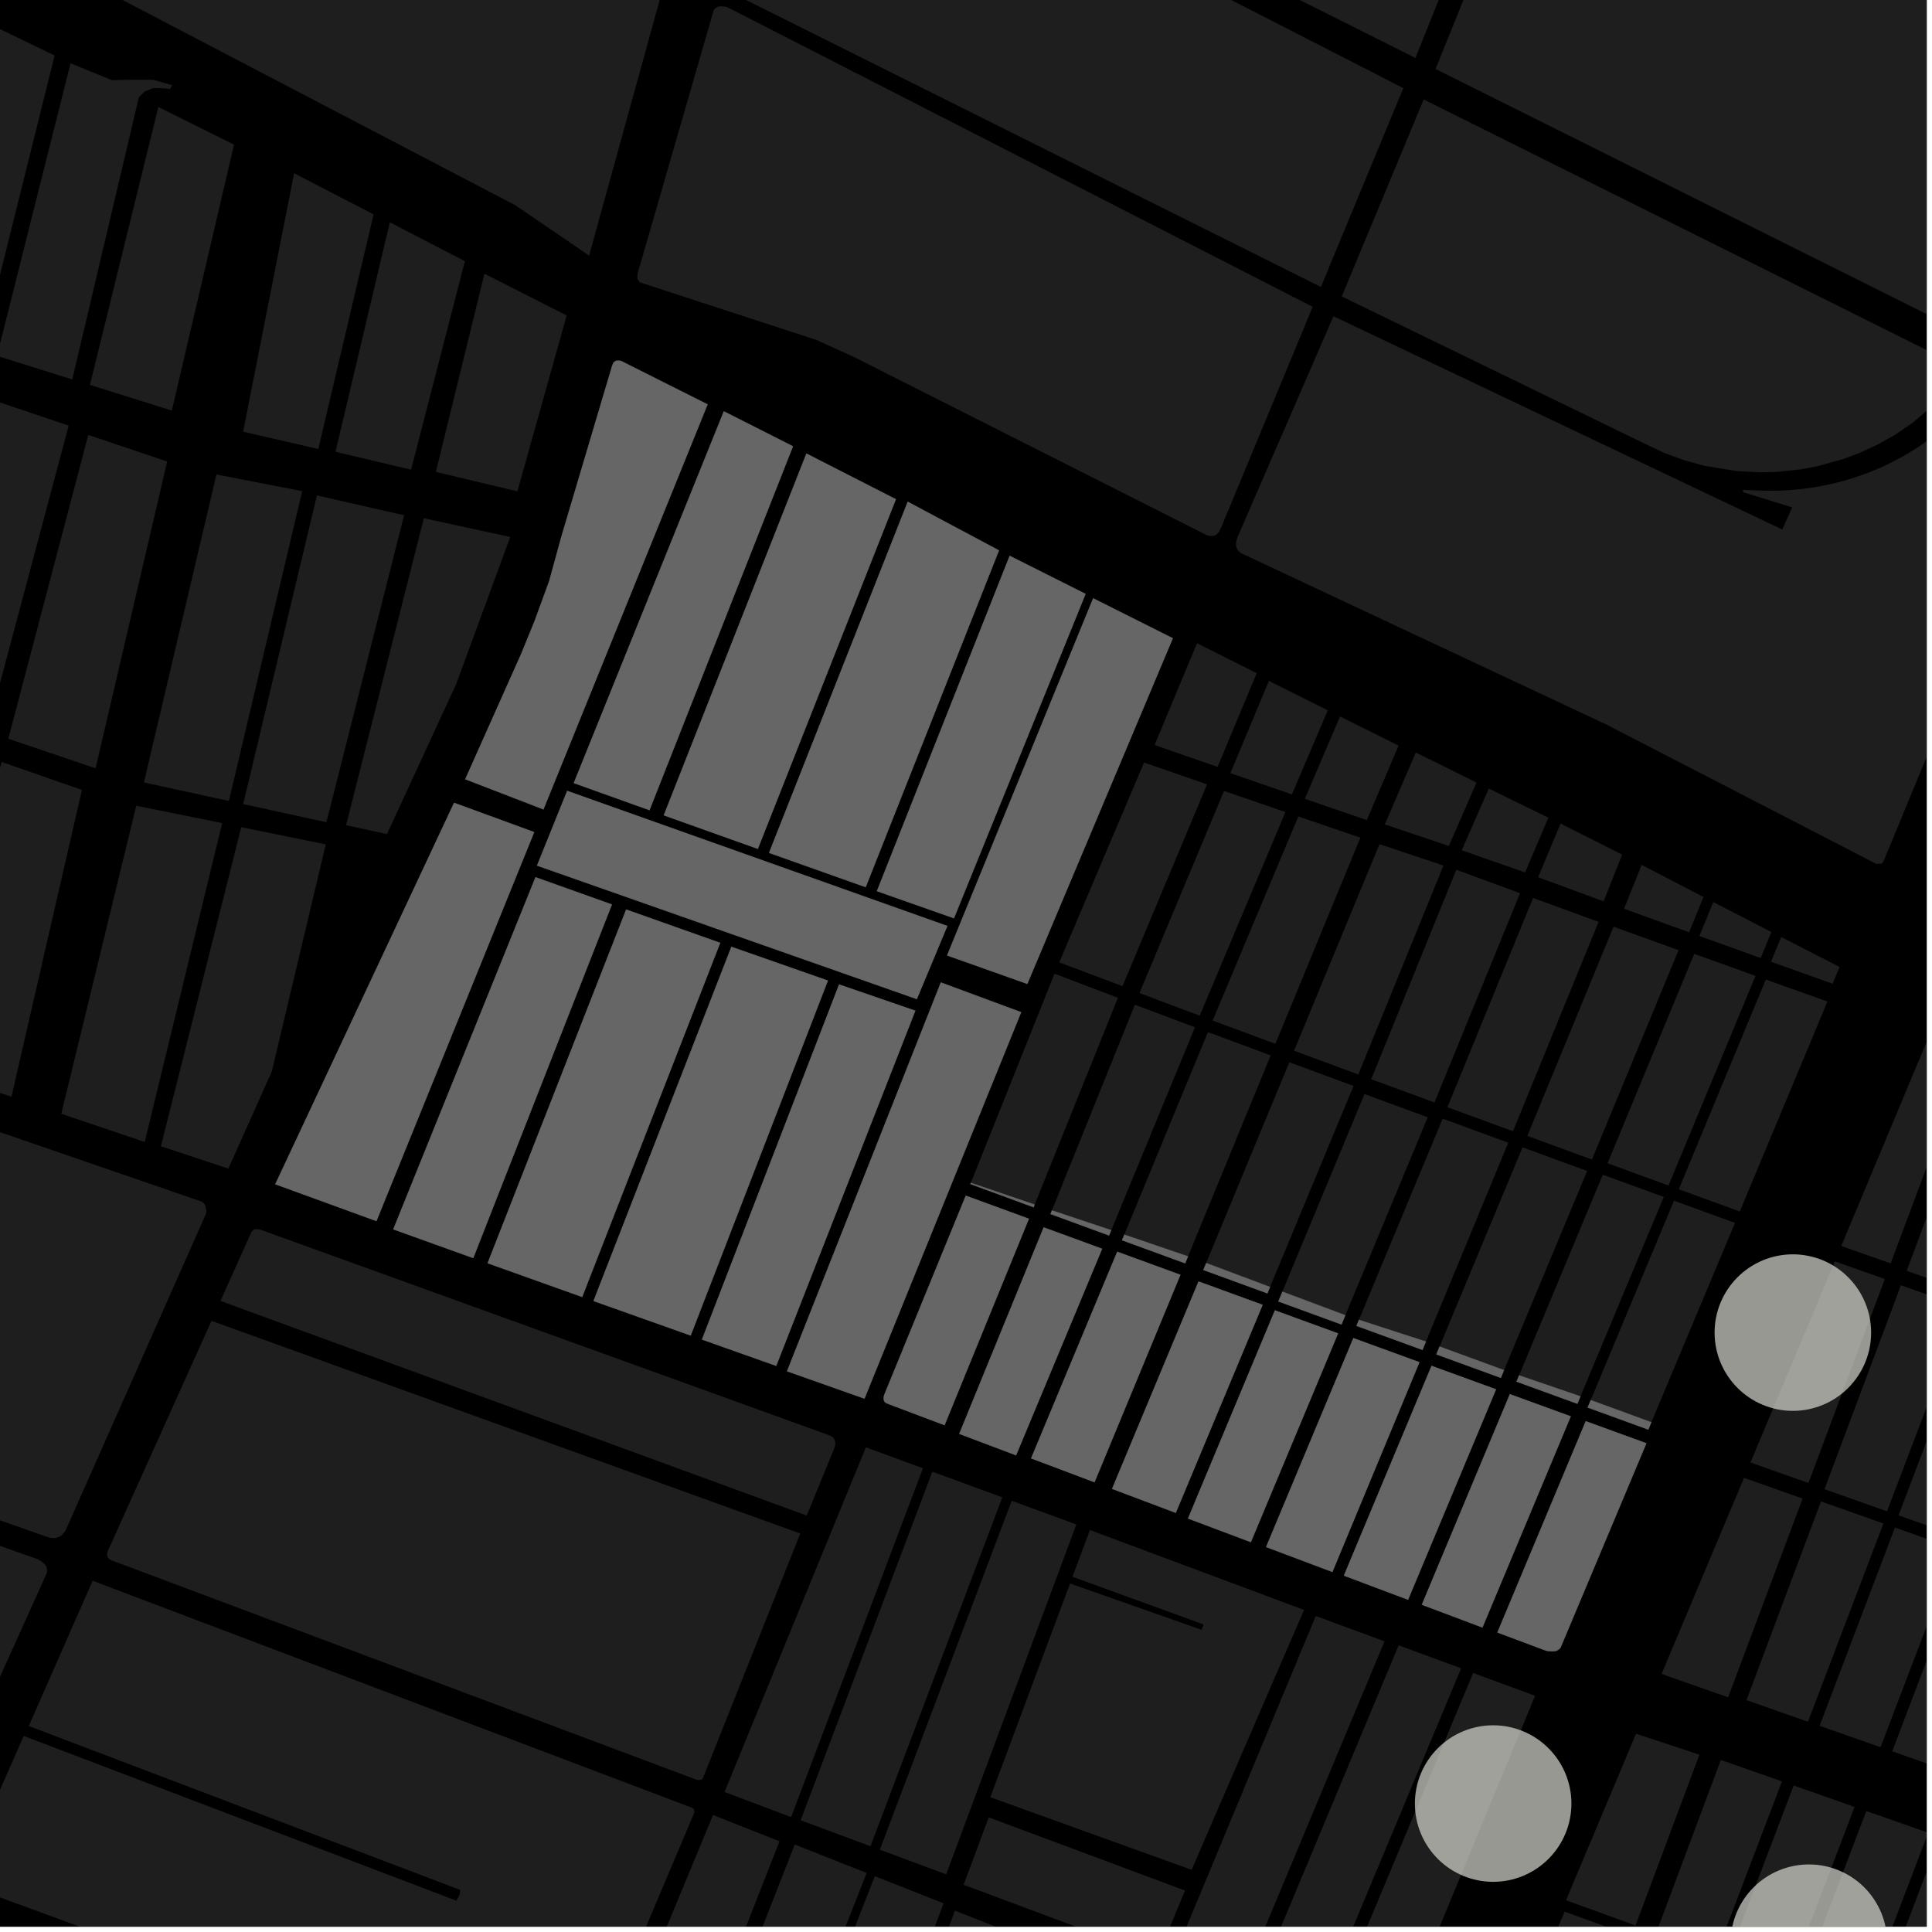 <?xml version="1.0" encoding="UTF-8"?>
<svg xmlns="http://www.w3.org/2000/svg" xmlns:xlink="http://www.w3.org/1999/xlink" width="361pt" height="361pt" viewBox="0 0 361 361" version="1.1">
<defs>
<clipPath id="clip1">
  <path d="M 0 295 L 130 295 L 130 360 L 0 360 Z M 0 295 "/>
</clipPath>
<clipPath id="clip2">
  <path d="M 0 357 L 7 357 L 7 360 L 0 360 Z M 0 357 "/>
</clipPath>
<clipPath id="clip3">
  <path d="M 127 344 L 162 344 L 162 360 L 127 360 Z M 127 344 "/>
</clipPath>
<clipPath id="clip4">
  <path d="M 110 339 L 146 339 L 146 360 L 110 360 Z M 110 339 "/>
</clipPath>
<clipPath id="clip5">
  <path d="M 295 0 L 360 0 L 360 2 L 295 2 Z M 295 0 "/>
</clipPath>
<clipPath id="clip6">
  <path d="M 250 18 L 360 18 L 360 89 L 250 89 Z M 250 18 "/>
</clipPath>
<clipPath id="clip7">
  <path d="M 230 59 L 360 59 L 360 162 L 230 162 Z M 230 59 "/>
</clipPath>
<clipPath id="clip8">
  <path d="M 268 0 L 360 0 L 360 65 L 268 65 Z M 268 0 "/>
</clipPath>
<clipPath id="clip9">
  <path d="M 142 350 L 177 350 L 177 360 L 142 360 Z M 142 350 "/>
</clipPath>
<clipPath id="clip10">
  <path d="M 140 349 L 162 349 L 162 360 L 140 360 Z M 140 349 "/>
</clipPath>
<clipPath id="clip11">
  <path d="M 159 357 L 214 357 L 214 360 L 159 360 Z M 159 357 "/>
</clipPath>
<clipPath id="clip12">
  <path d="M 248 312 L 287 312 L 287 360 L 248 360 Z M 248 312 "/>
</clipPath>
<clipPath id="clip13">
  <path d="M 234 307 L 274 307 L 274 360 L 234 360 Z M 234 307 "/>
</clipPath>
<clipPath id="clip14">
  <path d="M 218 301 L 259 301 L 259 360 L 218 360 Z M 218 301 "/>
</clipPath>
<clipPath id="clip15">
  <path d="M 180 339 L 222 339 L 222 360 L 180 360 Z M 180 339 "/>
</clipPath>
<clipPath id="clip16">
  <path d="M 357 348 L 360 348 L 360 360 L 357 360 Z M 357 348 "/>
</clipPath>
<clipPath id="clip17">
  <path d="M 353 290 L 360 290 L 360 332 L 353 332 Z M 353 290 "/>
</clipPath>
<clipPath id="clip18">
  <path d="M 322 333 L 347 333 L 347 360 L 322 360 Z M 322 333 "/>
</clipPath>
<clipPath id="clip19">
  <path d="M 336 338 L 360 338 L 360 360 L 336 360 Z M 336 338 "/>
</clipPath>
<clipPath id="clip20">
  <path d="M 350 343 L 360 343 L 360 360 L 350 360 Z M 350 343 "/>
</clipPath>
<clipPath id="clip21">
  <path d="M 309 328 L 333 328 L 333 360 L 309 360 Z M 309 328 "/>
</clipPath>
<clipPath id="clip22">
  <path d="M 279 357 L 306 357 L 306 360 L 279 360 Z M 279 357 "/>
</clipPath>
<clipPath id="clip23">
  <path d="M 356 196 L 360 196 L 360 242 L 356 242 Z M 356 196 "/>
</clipPath>
<clipPath id="clip24">
  <path d="M 344 191 L 360 191 L 360 237 L 344 237 Z M 344 191 "/>
</clipPath>
<clipPath id="clip25">
  <path d="M 354 245 L 360 245 L 360 288 L 354 288 Z M 354 245 "/>
</clipPath>
<clipPath id="clip26">
  <path d="M 340 240 L 360 240 L 360 283 L 340 283 Z M 340 240 "/>
</clipPath>
<clipPath id="clip27">
  <path d="M 340 285 L 360 285 L 360 327 L 340 327 Z M 340 285 "/>
</clipPath>
<clipPath id="clip28">
  <path d="M 323 348 L 353 348 L 353 360 L 323 360 Z M 323 348 "/>
</clipPath>
</defs>
<g id="surface4438">
<path style="fill-rule:nonzero;fill:rgb(0%,0%,0%);fill-opacity:1;stroke-width:0.03;stroke-linecap:square;stroke-linejoin:miter;stroke:rgb(0%,0%,0%);stroke-opacity:1;stroke-miterlimit:10;" d="M 0 178 L 360 178 L 360 -182 L 0 -182 Z M 0 178 " transform="matrix(1,0,0,1,0,182)"/>
<g clip-path="url(#clip1)" clip-rule="nonzero">
<path style=" stroke:none;fill-rule:nonzero;fill:rgb(39.999%,39.999%,39.999%);fill-opacity:0.3;" d="M 3.344 326.836 L 4.43 324.367 L 85.305 355.16 L 85.891 353.996 L 86.012 353.145 L 5.371 322.512 L 17.312 295.371 L 129.312 337.785 L 129.465 337.898 L 129.605 338.051 L 129.703 338.254 L 129.738 338.453 L 129.734 338.691 L 106.805 392.938 L 106.641 393.129 L 106.418 393.207 L 106.199 393.242 L 105.922 393.246 L 105.625 393.227 L 105.184 393.117 L 3.344 355.766 L -7.609 351.75 Z M 3.344 326.836 "/>
</g>
<g clip-path="url(#clip2)" clip-rule="nonzero">
<path style=" stroke:none;fill-rule:nonzero;fill:rgb(39.999%,39.999%,39.999%);fill-opacity:0.3;" d="M 3.344 362.273 L 6.355 363.344 L 3.344 371.211 L -4.844 392.613 L -20.438 387.082 L -9.449 357.734 Z M 3.344 362.273 "/>
</g>
<path style=" stroke:none;fill-rule:nonzero;fill:rgb(39.999%,39.999%,39.999%);fill-opacity:0.3;" d="M 3.344 305.906 L -14.668 345.852 L -15.16 346.598 L -15.684 346.879 L -16.242 347.004 L -16.898 347.066 L -17.816 346.91 L -134.594 306.586 L -123.559 278.836 L -10.484 318.941 L -10.082 317.953 L -9.68 316.961 L -123 276.969 L -111.992 249.105 L 3.344 290.035 L 7.109 291.371 L 7.684 291.723 L 8.172 292.109 L 8.629 292.625 L 8.816 293.34 L 8.734 293.934 L 8.484 294.508 Z M 3.344 305.906 "/>
<path style=" stroke:none;fill-rule:nonzero;fill:rgb(39.999%,39.999%,39.999%);fill-opacity:0.3;" d="M 155.012 268.207 L 155.738 268.641 L 156.012 269.16 L 156.102 269.855 L 155.922 270.547 L 150.734 283.184 L 41.195 243.078 L 46.973 230.219 L 47.281 229.855 L 47.531 229.676 L 48.031 229.68 L 48.594 229.742 Z M 155.012 268.207 "/>
<path style=" stroke:none;fill-rule:nonzero;fill:rgb(39.999%,39.999%,39.999%);fill-opacity:0.3;" d="M 149.531 286.547 L 131.34 332.266 L 131.184 332.473 L 130.965 332.566 L 130.691 332.605 L 130.395 332.586 L 129.961 332.492 L 129.645 332.359 L 20.895 291.574 L 20.434 291.371 L 20.117 290.965 L 20.012 290.562 L 20.047 290.125 L 20.223 289.652 L 39.516 246.801 Z M 149.531 286.547 "/>
<g clip-path="url(#clip3)" clip-rule="nonzero">
<path style=" stroke:none;fill-rule:nonzero;fill:rgb(39.999%,39.999%,39.999%);fill-opacity:0.3;" d="M 140.535 402.312 L 127.219 398.973 L 148.5 344.656 L 161.18 349.668 Z M 140.535 402.312 "/>
</g>
<g clip-path="url(#clip4)" clip-rule="nonzero">
<path style=" stroke:none;fill-rule:nonzero;fill:rgb(39.999%,39.999%,39.999%);fill-opacity:0.3;" d="M 145.648 344.051 L 124.289 398.57 L 110.078 395.008 L 133.23 339.141 Z M 145.648 344.051 "/>
</g>
<path style=" stroke:none;fill-rule:nonzero;fill:rgb(39.999%,39.999%,39.999%);fill-opacity:0.3;" d="M 187.285 279.781 L 162.652 344.973 L 149.602 340.125 L 174.211 274.988 Z M 187.285 279.781 "/>
<path style=" stroke:none;fill-rule:nonzero;fill:rgb(39.999%,39.999%,39.999%);fill-opacity:0.3;" d="M 172.457 274.344 L 147.832 339.523 L 135.379 334.844 L 161.793 270.438 Z M 172.457 274.344 "/>
<path style=" stroke:none;fill-rule:nonzero;fill:rgb(39.999%,39.999%,39.999%);fill-opacity:0.3;" d="M 235.93 243.809 L 219.699 282.688 L 207.785 278.199 L 223.949 239.438 Z M 235.93 243.809 "/>
<path style=" stroke:none;fill-rule:nonzero;fill:rgb(39.999%,39.999%,39.999%);fill-opacity:0.3;" d="M 250.027 249.145 L 233.727 288.164 L 221.977 283.742 L 238.219 244.84 Z M 250.027 249.145 "/>
<path style=" stroke:none;fill-rule:nonzero;fill:rgb(39.999%,39.999%,39.999%);fill-opacity:0.3;" d="M 221.992 234.754 L 221.453 236.062 L 209.645 231.746 L 210.082 230.684 Z M 221.992 234.754 "/>
<path style=" stroke:none;fill-rule:nonzero;fill:rgb(39.999%,39.999%,39.999%);fill-opacity:0.3;" d="M 148.176 83.391 L 121.363 151.391 L 107.203 146.32 L 135.25 76.848 Z M 148.176 83.391 "/>
<path style=" stroke:none;fill-rule:nonzero;fill:rgb(39.999%,39.999%,39.999%);fill-opacity:0.3;" d="M 132.223 75.559 L 101.547 151.25 L 86.926 145.602 L 97.391 122.148 L 99.883 116.047 L 102.625 108.539 L 104.875 100.32 L 114.367 68.383 L 114.609 67.789 L 114.879 67.531 L 115.148 67.383 L 115.602 67.383 L 116.027 67.426 Z M 132.223 75.559 "/>
<path style=" stroke:none;fill-rule:nonzero;fill:rgb(39.999%,39.999%,39.999%);fill-opacity:0.3;" d="M 295.324 260.906 L 294.742 262.309 L 283.355 258.164 L 283.848 256.98 Z M 295.324 260.906 "/>
<path style=" stroke:none;fill-rule:nonzero;fill:rgb(39.999%,39.999%,39.999%);fill-opacity:0.3;" d="M 281.043 256.008 L 280.438 257.465 L 268.379 253.074 L 268.992 251.598 Z M 281.043 256.008 "/>
<path style=" stroke:none;fill-rule:nonzero;fill:rgb(39.999%,39.999%,39.999%);fill-opacity:0.3;" d="M 266.449 250.676 L 265.801 252.246 L 253.453 247.746 L 253.926 246.605 Z M 266.449 250.676 "/>
<path style=" stroke:none;fill-rule:nonzero;fill:rgb(39.999%,39.999%,39.999%);fill-opacity:0.3;" d="M 251.387 245.75 L 250.664 247.492 L 238.855 243.184 L 239.621 241.34 Z M 251.387 245.75 "/>
<path style=" stroke:none;fill-rule:nonzero;fill:rgb(39.999%,39.999%,39.999%);fill-opacity:0.3;" d="M 265.234 254.527 L 248.965 293.734 L 236.566 289.07 L 252.879 250.027 Z M 265.234 254.527 "/>
<path style=" stroke:none;fill-rule:nonzero;fill:rgb(39.999%,39.999%,39.999%);fill-opacity:0.3;" d="M 279.547 259.598 L 263.102 298.926 L 251.105 294.414 L 267.488 255.207 Z M 279.547 259.598 "/>
<path style=" stroke:none;fill-rule:nonzero;fill:rgb(39.999%,39.999%,39.999%);fill-opacity:0.3;" d="M 293.508 264.645 L 277 304.113 L 265.668 299.852 L 282.121 260.5 Z M 293.508 264.645 "/>
<path style=" stroke:none;fill-rule:nonzero;fill:rgb(39.999%,39.999%,39.999%);fill-opacity:0.3;" d="M 307.637 269.676 L 291.598 307.867 L 291.25 308.238 L 290.77 308.488 L 290.242 308.57 L 289.656 308.543 L 289.371 308.531 L 288.852 308.426 L 279.785 305.039 L 296.301 265.551 Z M 307.637 269.676 "/>
<path style=" stroke:none;fill-rule:nonzero;fill:rgb(39.999%,39.999%,39.999%);fill-opacity:0.3;" d="M 237.316 240.473 L 236.82 241.676 L 224.84 237.301 L 225.379 235.996 Z M 237.316 240.473 "/>
<path style=" stroke:none;fill-rule:nonzero;fill:rgb(39.999%,39.999%,39.999%);fill-opacity:0.3;" d="M 193.336 225.074 L 193.133 225.586 L 181.312 221.242 L 181.406 221.008 Z M 193.336 225.074 "/>
<path style=" stroke:none;fill-rule:nonzero;fill:rgb(39.999%,39.999%,39.999%);fill-opacity:0.3;" d="M 220.57 238.199 L 204.516 276.969 L 192.66 272.5 L 208.758 233.883 Z M 220.57 238.199 "/>
<path style=" stroke:none;fill-rule:nonzero;fill:rgb(39.999%,39.999%,39.999%);fill-opacity:0.3;" d="M 205.945 233.336 L 189.859 271.934 L 179.23 267.926 L 195.012 229.332 Z M 205.945 233.336 "/>
<path style=" stroke:none;fill-rule:nonzero;fill:rgb(39.999%,39.999%,39.999%);fill-opacity:0.3;" d="M 308.57 265.75 L 307.992 267.129 L 296.652 263.004 L 297.238 261.602 Z M 308.57 265.75 "/>
<path style=" stroke:none;fill-rule:nonzero;fill:rgb(39.999%,39.999%,39.999%);fill-opacity:0.3;" d="M 190.816 189.129 L 161.531 261.348 L 147.051 256.227 L 175.797 183.566 Z M 190.816 189.129 "/>
<path style=" stroke:none;fill-rule:nonzero;fill:rgb(39.999%,39.999%,39.999%);fill-opacity:0.3;" d="M 171.039 188.852 L 145.039 255.223 L 131.16 250.301 L 156.785 183.945 Z M 171.039 188.852 "/>
<path style=" stroke:none;fill-rule:nonzero;fill:rgb(39.999%,39.999%,39.999%);fill-opacity:0.3;" d="M 154.699 183.223 L 129.059 249.555 L 110.891 243.098 L 136.66 176.906 Z M 154.699 183.223 "/>
<path style=" stroke:none;fill-rule:nonzero;fill:rgb(39.999%,39.999%,39.999%);fill-opacity:0.3;" d="M 134.574 176.172 L 108.785 242.352 L 91.102 236.039 L 117 169.941 Z M 134.574 176.172 "/>
<path style=" stroke:none;fill-rule:nonzero;fill:rgb(39.999%,39.999%,39.999%);fill-opacity:0.3;" d="M 114.344 169 L 88.43 235.082 L 73.477 229.707 L 100.059 163.906 Z M 114.344 169 "/>
<path style=" stroke:none;fill-rule:nonzero;fill:rgb(39.999%,39.999%,39.999%);fill-opacity:0.3;" d="M 99.824 155.48 L 70.34 228.172 L 51.43 221.281 L 84.844 150 Z M 99.824 155.48 "/>
<path style=" stroke:none;fill-rule:nonzero;fill:rgb(39.999%,39.999%,39.999%);fill-opacity:0.3;" d="M 219.152 119.258 L 191.957 183.855 L 176.961 178.531 L 204.258 111.789 Z M 219.152 119.258 "/>
<path style=" stroke:none;fill-rule:nonzero;fill:rgb(39.999%,39.999%,39.999%);fill-opacity:0.3;" d="M 202.848 110.973 L 178.25 171.586 L 163.844 166.516 L 188.66 103.848 Z M 202.848 110.973 "/>
<path style=" stroke:none;fill-rule:nonzero;fill:rgb(39.999%,39.999%,39.999%);fill-opacity:0.3;" d="M 186.668 102.844 L 161.758 165.777 L 143.695 159.363 L 169.613 93.742 Z M 186.668 102.844 "/>
<path style=" stroke:none;fill-rule:nonzero;fill:rgb(39.999%,39.999%,39.999%);fill-opacity:0.3;" d="M 167.406 93.281 L 141.605 158.621 L 124.023 152.344 L 150.68 84.742 Z M 167.406 93.281 "/>
<path style=" stroke:none;fill-rule:nonzero;fill:rgb(39.999%,39.999%,39.999%);fill-opacity:0.3;" d="M 192.258 227.73 L 176.496 266.309 L 166.113 262.391 L 165.625 262.203 L 165.301 261.953 L 165.137 261.645 L 165.105 261.301 L 165.137 260.93 L 165.234 260.59 L 180.457 223.406 Z M 192.258 227.73 "/>
<path style=" stroke:none;fill-rule:nonzero;fill:rgb(39.999%,39.999%,39.999%);fill-opacity:0.3;" d="M 207.648 229.855 L 207.23 230.863 L 196.281 226.848 L 196.559 226.16 Z M 207.648 229.855 "/>
<path style=" stroke:none;fill-rule:nonzero;fill:rgb(39.999%,39.999%,39.999%);fill-opacity:0.3;" d="M 177.02 173.016 L 171.316 186.691 L 100.336 161.742 L 105.977 147.77 Z M 177.02 173.016 "/>
<path style=" stroke:none;fill-rule:nonzero;fill:rgb(39.999%,39.999%,39.999%);fill-opacity:0.3;" d="M 237.434 197.199 L 221.992 234.754 L 210.082 230.684 L 225.707 192.848 Z M 237.434 197.199 "/>
<path style=" stroke:none;fill-rule:nonzero;fill:rgb(39.999%,39.999%,39.999%);fill-opacity:0.3;" d="M 318.297 167.609 L 315.613 174.203 L 303.457 169.805 L 306.75 161.605 Z M 318.297 167.609 "/>
<path style=" stroke:none;fill-rule:nonzero;fill:rgb(39.999%,39.999%,39.999%);fill-opacity:0.3;" d="M 328.027 182.34 L 311.766 221.52 L 300.375 217.359 L 316.574 178.234 Z M 328.027 182.34 "/>
<path style=" stroke:none;fill-rule:nonzero;fill:rgb(39.999%,39.999%,39.999%);fill-opacity:0.3;" d="M 234.824 125.781 L 227.512 143.297 L 215.738 139.211 L 223.668 120.191 Z M 234.824 125.781 "/>
<path style=" stroke:none;fill-rule:nonzero;fill:rgb(39.999%,39.999%,39.999%);fill-opacity:0.3;" d="M 248.102 132.727 L 241.395 148.434 L 229.898 144.465 L 237.098 127.227 Z M 248.102 132.727 "/>
<path style=" stroke:none;fill-rule:nonzero;fill:rgb(39.999%,39.999%,39.999%);fill-opacity:0.3;" d="M 261.336 139.324 L 255.395 153.238 L 243.809 149.266 L 250.387 133.871 Z M 261.336 139.324 "/>
<path style=" stroke:none;fill-rule:nonzero;fill:rgb(39.999%,39.999%,39.999%);fill-opacity:0.3;" d="M 303.102 159.691 L 299.641 168.418 L 287.402 163.922 L 291.594 153.887 Z M 303.102 159.691 "/>
<path style=" stroke:none;fill-rule:nonzero;fill:rgb(39.999%,39.999%,39.999%);fill-opacity:0.3;" d="M 289.32 152.789 L 284.965 163.016 L 273.129 158.879 L 278.176 147.344 Z M 289.32 152.789 "/>
<path style=" stroke:none;fill-rule:nonzero;fill:rgb(39.999%,39.999%,39.999%);fill-opacity:0.3;" d="M 275.895 146.223 L 270.723 158.078 L 258.758 154.043 L 264.547 140.609 Z M 275.895 146.223 "/>
<path style=" stroke:none;fill-rule:nonzero;fill:rgb(39.999%,39.999%,39.999%);fill-opacity:0.3;" d="M 298.699 172.258 L 282.707 211.375 L 270.453 206.887 L 286.461 167.789 Z M 298.699 172.258 "/>
<path style=" stroke:none;fill-rule:nonzero;fill:rgb(39.999%,39.999%,39.999%);fill-opacity:0.3;" d="M 313.645 177.543 L 297.457 216.66 L 285.387 212.25 L 301.496 173.16 Z M 313.645 177.543 "/>
<path style=" stroke:none;fill-rule:nonzero;fill:rgb(39.999%,39.999%,39.999%);fill-opacity:0.3;" d="M 310.879 223.652 L 295.324 260.906 L 283.848 256.98 L 299.488 219.496 Z M 310.879 223.652 "/>
<path style=" stroke:none;fill-rule:nonzero;fill:rgb(39.999%,39.999%,39.999%);fill-opacity:0.3;" d="M 296.566 218.797 L 281.043 256.008 L 268.992 251.598 L 284.496 214.387 Z M 296.566 218.797 "/>
<path style=" stroke:none;fill-rule:nonzero;fill:rgb(39.999%,39.999%,39.999%);fill-opacity:0.3;" d="M 281.824 213.516 L 266.449 250.676 L 253.926 246.605 L 269.566 209.023 Z M 281.824 213.516 "/>
<path style=" stroke:none;fill-rule:nonzero;fill:rgb(39.999%,39.999%,39.999%);fill-opacity:0.3;" d="M 266.777 208.766 L 251.387 245.75 L 239.621 241.34 L 254.957 204.426 Z M 266.777 208.766 "/>
<path style=" stroke:none;fill-rule:nonzero;fill:rgb(39.999%,39.999%,39.999%);fill-opacity:0.3;" d="M 269.715 161.73 L 253.805 200.766 L 241.801 196.336 L 257.762 157.73 Z M 269.715 161.73 "/>
<path style=" stroke:none;fill-rule:nonzero;fill:rgb(39.999%,39.999%,39.999%);fill-opacity:0.3;" d="M 284.023 166.895 L 268.039 206 L 256.219 201.656 L 272.113 162.52 Z M 284.023 166.895 "/>
<path style=" stroke:none;fill-rule:nonzero;fill:rgb(39.999%,39.999%,39.999%);fill-opacity:0.3;" d="M 240.184 151.734 L 224.168 189.781 L 212.914 185.555 L 228.711 147.785 Z M 240.184 151.734 "/>
<path style=" stroke:none;fill-rule:nonzero;fill:rgb(39.999%,39.999%,39.999%);fill-opacity:0.3;" d="M 254.188 156.52 L 238.312 195.047 L 226.586 190.688 L 242.594 152.562 Z M 254.188 156.52 "/>
<path style=" stroke:none;fill-rule:nonzero;fill:rgb(39.999%,39.999%,39.999%);fill-opacity:0.3;" d="M 252.918 202.91 L 237.316 240.473 L 225.379 235.996 L 240.918 198.488 Z M 252.918 202.91 "/>
<path style=" stroke:none;fill-rule:nonzero;fill:rgb(39.999%,39.999%,39.999%);fill-opacity:0.3;" d="M 208.887 186.445 L 193.336 225.074 L 181.406 221.008 L 197.039 181.934 Z M 208.887 186.445 "/>
<path style=" stroke:none;fill-rule:nonzero;fill:rgb(39.999%,39.999%,39.999%);fill-opacity:0.3;" d="M 341.461 187.137 L 325.082 226.375 L 313.684 222.219 L 329.953 183.027 Z M 341.461 187.137 "/>
<path style=" stroke:none;fill-rule:nonzero;fill:rgb(39.999%,39.999%,39.999%);fill-opacity:0.3;" d="M 324.188 228.504 L 308.57 265.75 L 297.238 261.602 L 312.793 224.352 Z M 324.188 228.504 "/>
<path style=" stroke:none;fill-rule:nonzero;fill:rgb(39.999%,39.999%,39.999%);fill-opacity:0.3;" d="M 343.738 180.68 L 342.434 183.82 L 330.918 179.703 L 332.816 175.086 Z M 343.738 180.68 "/>
<path style=" stroke:none;fill-rule:nonzero;fill:rgb(39.999%,39.999%,39.999%);fill-opacity:0.3;" d="M 330.988 174.148 L 328.992 179.012 L 317.539 174.898 L 320.125 168.555 Z M 330.988 174.148 "/>
<path style=" stroke:none;fill-rule:nonzero;fill:rgb(39.999%,39.999%,39.999%);fill-opacity:0.3;" d="M 225.543 146.562 L 209.746 184.262 L 197.922 179.824 L 213.77 142.48 Z M 225.543 146.562 "/>
<path style=" stroke:none;fill-rule:nonzero;fill:rgb(39.999%,39.999%,39.999%);fill-opacity:0.3;" d="M 223.285 191.945 L 207.648 229.855 L 196.559 226.16 L 212.055 187.738 Z M 223.285 191.945 "/>
<g clip-path="url(#clip5)" clip-rule="nonzero">
<path style=" stroke:none;fill-rule:nonzero;fill:rgb(39.999%,39.999%,39.999%);fill-opacity:0.3;" d="M 473.926 -129.801 L 474.465 -129.422 L 474.801 -128.98 L 474.902 -128.746 L 474.941 -128.43 L 474.895 -128.109 L 474.727 -127.691 L 417.785 1.238 L 417.461 1.695 L 417.141 1.848 L 416.707 1.852 L 416.223 1.75 L 295.859 -50.938 L 295.477 -51.164 L 295.191 -51.48 L 295.094 -51.891 L 295.191 -52.301 L 295.34 -52.711 L 348.395 -178.812 L 348.539 -179.078 L 348.707 -179.227 L 348.945 -179.293 L 349.152 -179.293 L 349.348 -179.242 Z M 473.926 -129.801 "/>
</g>
<g clip-path="url(#clip6)" clip-rule="nonzero">
<path style=" stroke:none;fill-rule:nonzero;fill:rgb(39.999%,39.999%,39.999%);fill-opacity:0.3;" d="M 367.148 68.965 L 365 71.777 L 361.707 75.32 L 357.387 78.992 L 354.082 81.238 L 351.031 82.965 L 347.57 84.582 L 344.355 85.789 L 339.781 87.07 L 336.445 87.703 L 332.207 88.16 L 328.879 88.254 L 324.438 88.016 L 318.516 87.047 L 314.691 85.996 L 310.945 84.617 L 306.91 82.699 L 250.715 55.391 L 266.023 18.586 Z M 367.148 68.965 "/>
</g>
<path style=" stroke:none;fill-rule:nonzero;fill:rgb(39.999%,39.999%,39.999%);fill-opacity:0.3;" d="M 262.219 16.465 L 246.816 53.617 L 138.418 -0.492 L 136.852 -1.727 L 135.551 -3.461 L 135.293 -4.449 L 135.297 -6.184 L 140.566 -26.758 L 141.062 -28.25 L 146.621 -41.117 L 147.312 -41.488 L 148.297 -41.582 L 149.574 -41.211 Z M 262.219 16.465 "/>
<path style=" stroke:none;fill-rule:nonzero;fill:rgb(39.999%,39.999%,39.999%);fill-opacity:0.3;" d="M 133.371 1.867 L 133.781 1.426 L 134.25 1.23 L 134.688 1.176 L 135.125 1.203 L 135.785 1.281 L 245.281 57.328 L 228.18 98.562 L 227.789 99.359 L 227.414 99.777 L 227.078 100.031 L 226.637 100.129 L 226.164 100.129 L 225.691 100.098 L 159.453 66.652 L 152.523 63.512 L 119.566 52.762 L 119.109 52.105 L 119.117 51.18 Z M 133.371 1.867 "/>
<path style=" stroke:none;fill-rule:nonzero;fill:rgb(39.999%,39.999%,39.999%);fill-opacity:0.3;" d="M 110.078 47.758 L 96.273 38.34 L 42.062 10.016 L 39.945 8.707 L 15.449 -4.09 L 11.062 -6.648 L 7.168 -8.902 L 7.277 -9.898 L 18.043 -23.617 L 21.195 -26.312 L 24.211 -28.664 L 25.855 -29.922 L 28.355 -31.582 L 30.383 -32.73 L 32.875 -33.941 L 35.121 -34.852 L 37.449 -35.629 L 40.035 -36.316 L 42.051 -36.723 L 44.984 -37.129 L 47.508 -37.301 L 50.238 -37.309 L 53.07 -37.125 L 55.98 -36.785 L 58.207 -36.414 L 60.559 -35.914 L 63.379 -35.16 L 65.832 -34.367 L 67.891 -33.594 L 69.773 -32.793 L 72.371 -31.543 L 124.723 -5.301 Z M 110.078 47.758 "/>
<g clip-path="url(#clip7)" clip-rule="nonzero">
<path style=" stroke:none;fill-rule:nonzero;fill:rgb(39.999%,39.999%,39.999%);fill-opacity:0.3;" d="M 333.914 96.953 L 334.879 94.809 L 326.344 92.168 L 325.855 92.012 L 325.637 91.777 L 325.734 91.539 L 329.52 91.684 L 332.027 91.691 L 334.535 91.574 L 337.031 91.332 L 339.512 90.969 L 341.969 90.484 L 344.395 89.879 L 346.785 89.152 L 349.137 88.312 L 351.434 87.355 L 353.68 86.285 L 355.859 85.109 L 357.977 83.824 L 360.016 82.438 L 361.98 80.953 L 363.855 79.371 L 365.645 77.703 L 367.336 75.945 L 368.93 74.109 L 370.422 72.195 L 371.148 71.07 L 386.359 77.617 L 352.082 160.605 L 351.848 161.059 L 351.617 161.348 L 351.246 161.414 L 350.977 161.41 L 350.574 161.41 L 300.09 135.348 L 232.016 103.414 L 231.574 103.105 L 231.289 102.785 L 231.105 102.414 L 230.977 102.043 L 230.949 101.574 L 231.031 101.031 L 231.215 100.414 L 249.164 59.09 L 325.066 95.16 L 333.023 98.941 Z M 333.914 96.953 "/>
</g>
<g clip-path="url(#clip8)" clip-rule="nonzero">
<path style=" stroke:none;fill-rule:nonzero;fill:rgb(39.999%,39.999%,39.999%);fill-opacity:0.3;" d="M 395.762 2.988 L 370.969 64.168 L 268.238 12.887 L 290.883 -43.141 Z M 395.762 2.988 "/>
</g>
<path style=" stroke:none;fill-rule:nonzero;fill:rgb(39.999%,39.999%,39.999%);fill-opacity:0.3;" d="M 155.504 -109.539 L 155.668 -110.098 L 155.906 -110.492 L 156.383 -110.664 L 156.98 -110.719 L 157.695 -110.605 L 286.766 -44.789 L 264.48 10.828 L 148.547 -47.234 L 148.219 -47.547 L 147.891 -47.977 L 147.766 -48.566 L 151.504 -77.523 L 253.277 -27.898 L 254.055 -29.094 L 254.395 -29.703 L 254.734 -30.316 L 255.203 -31.527 L 151.84 -81.395 Z M 155.504 -109.539 "/>
<g clip-path="url(#clip9)" clip-rule="nonzero">
<path style=" stroke:none;fill-rule:nonzero;fill:rgb(39.999%,39.999%,39.999%);fill-opacity:0.3;" d="M 176.312 355.648 L 157.242 406.5 L 142.949 402.918 L 163.461 350.57 Z M 176.312 355.648 "/>
</g>
<g clip-path="url(#clip10)" clip-rule="nonzero">
<path style=" stroke:none;fill-rule:nonzero;fill:rgb(39.999%,39.999%,39.999%);fill-opacity:0.3;" d="M 161.93 349.965 L 141.34 402.512 L 140.535 402.312 L 161.18 349.668 Z M 161.93 349.965 "/>
</g>
<g clip-path="url(#clip11)" clip-rule="nonzero">
<path style=" stroke:none;fill-rule:nonzero;fill:rgb(39.999%,39.999%,39.999%);fill-opacity:0.3;" d="M 213.09 370.703 L 194.652 416.207 L 159.828 407.48 L 178.434 357.008 Z M 213.09 370.703 "/>
</g>
<path style=" stroke:none;fill-rule:nonzero;fill:rgb(39.999%,39.999%,39.999%);fill-opacity:0.3;" d="M 105.883 58.949 L 96.676 91.809 L 81.438 88.18 L 90.523 51.141 Z M 105.883 58.949 "/>
<path style=" stroke:none;fill-rule:nonzero;fill:rgb(39.999%,39.999%,39.999%);fill-opacity:0.3;" d="M 29.586 19.996 L 43.727 27.02 L 32.113 76.719 L 16.805 71.918 Z M 29.586 19.996 "/>
<path style=" stroke:none;fill-rule:nonzero;fill:rgb(39.999%,39.999%,39.999%);fill-opacity:0.3;" d="M 3.344 138.645 L 1.555 138.039 L 3.344 131.234 L 16.496 81.27 L 31.242 86.23 L 17.863 143.559 Z M 3.344 138.645 "/>
<path style=" stroke:none;fill-rule:nonzero;fill:rgb(39.999%,39.999%,39.999%);fill-opacity:0.3;" d="M 54.953 32.379 L 69.805 40.062 L 59.477 83.895 L 45.43 80.664 Z M 54.953 32.379 "/>
<path style=" stroke:none;fill-rule:nonzero;fill:rgb(39.999%,39.999%,39.999%);fill-opacity:0.3;" d="M 40.441 88.664 L 56.469 91.762 L 42.77 149.664 L 26.895 146.199 Z M 40.441 88.664 "/>
<path style=" stroke:none;fill-rule:nonzero;fill:rgb(39.999%,39.999%,39.999%);fill-opacity:0.3;" d="M 59.219 92.57 L 75.508 96.277 L 60.988 153.637 L 45.441 150.246 Z M 59.219 92.57 "/>
<path style=" stroke:none;fill-rule:nonzero;fill:rgb(39.999%,39.999%,39.999%);fill-opacity:0.3;" d="M -2.746 74.277 L 3.344 76.328 L 12.836 79.523 L 3.344 115.102 L -2.293 136.223 L -16.84 131.297 Z M -2.746 74.277 "/>
<path style=" stroke:none;fill-rule:nonzero;fill:rgb(39.999%,39.999%,39.999%);fill-opacity:0.3;" d="M 72.84 41.543 L 86.867 48.797 L 76.812 87.766 L 62.688 84.418 Z M 72.84 41.543 "/>
<path style=" stroke:none;fill-rule:nonzero;fill:rgb(39.999%,39.999%,39.999%);fill-opacity:0.3;" d="M 45.078 154.562 L 60.871 157.777 L 50.785 200.223 L 42.672 218.363 L 30.062 214.176 Z M 45.078 154.562 "/>
<path style=" stroke:none;fill-rule:nonzero;fill:rgb(39.999%,39.999%,39.999%);fill-opacity:0.3;" d="M 25.457 150.555 L 41.516 153.797 L 27.039 213.383 L 11.449 208.109 Z M 25.457 150.555 "/>
<path style=" stroke:none;fill-rule:nonzero;fill:rgb(39.999%,39.999%,39.999%);fill-opacity:0.3;" d="M 3.344 199.699 L 2.145 204.934 L -14.504 199.223 L 0.297 142.367 L 3.344 143.43 L 15.309 147.602 Z M 3.344 199.699 "/>
<path style=" stroke:none;fill-rule:nonzero;fill:rgb(39.999%,39.999%,39.999%);fill-opacity:0.3;" d="M 64.664 154.195 L 79.195 96.836 L 95.336 100.34 L 85.258 127.777 L 72.309 155.859 Z M 64.664 154.195 "/>
<path style=" stroke:none;fill-rule:nonzero;fill:rgb(39.999%,39.999%,39.999%);fill-opacity:0.3;" d="M -1.168 4.879 L 3.344 7.059 L 10.211 10.371 L 3.344 37.93 L -3.531 65.535 L -18.191 60.938 L -5.359 10.391 Z M -1.168 4.879 "/>
<path style=" stroke:none;fill-rule:nonzero;fill:rgb(39.999%,39.999%,39.999%);fill-opacity:0.3;" d="M 13.18 11.828 L 20.922 14.98 L 24.406 14.902 L 28.609 14.898 L 32.176 15.914 L 31.781 16.625 L 30.867 16.516 L 28.648 16.441 L 27.023 17.117 L 25.949 18.164 L 13.504 70.902 L -0.566 66.492 Z M 13.18 11.828 "/>
<path style=" stroke:none;fill-rule:nonzero;fill:rgb(39.999%,39.999%,39.999%);fill-opacity:0.3;" d="M 42.062 10.016 L 7.695 -7.941 L 7.156 -8.797 L 7.168 -8.902 L 11.062 -6.648 L 15.449 -4.09 L 39.945 8.707 Z M 42.062 10.016 "/>
<path style=" stroke:none;fill-rule:nonzero;fill:rgb(39.999%,39.999%,39.999%);fill-opacity:0.3;" d="M -119.203 170.473 L 3.344 212.695 L 37.77 224.555 L 38.113 224.859 L 38.324 225.188 L 38.426 225.477 L 38.523 225.969 L 38.551 226.359 L 38.512 226.75 L 12.223 286.043 L 11.594 286.812 L 11.062 287.18 L 10.578 287.316 L 10.043 287.41 L 9.27 287.316 L 8.398 287.039 L 3.344 285.254 L -157.848 228.285 L -145.105 209.699 L -136.734 209.203 L -130.336 210.133 L -107.102 217.746 L -106.215 215.941 L -105.332 214.133 L -129.457 205.836 L -136.742 204.262 L -142.703 205.574 Z M -119.203 170.473 "/>
<g clip-path="url(#clip12)" clip-rule="nonzero">
<path style=" stroke:none;fill-rule:nonzero;fill:rgb(39.999%,39.999%,39.999%);fill-opacity:0.3;" d="M 286.832 316.863 L 259.977 381.848 L 248.168 377.438 L 275.262 312.602 Z M 286.832 316.863 "/>
</g>
<g clip-path="url(#clip13)" clip-rule="nonzero">
<path style=" stroke:none;fill-rule:nonzero;fill:rgb(39.999%,39.999%,39.999%);fill-opacity:0.3;" d="M 273.016 311.73 L 245.926 376.566 L 234.273 372.215 L 261.34 307.43 Z M 273.016 311.73 "/>
</g>
<g clip-path="url(#clip14)" clip-rule="nonzero">
<path style=" stroke:none;fill-rule:nonzero;fill:rgb(39.999%,39.999%,39.999%);fill-opacity:0.3;" d="M 258.703 306.688 L 231.641 371.461 L 218.922 366.715 L 245.855 301.953 Z M 258.703 306.688 "/>
</g>
<path style=" stroke:none;fill-rule:nonzero;fill:rgb(39.999%,39.999%,39.999%);fill-opacity:0.3;" d="M 201.121 284.848 L 176.797 350.227 L 164.406 345.625 L 189.043 280.422 Z M 201.121 284.848 "/>
<g clip-path="url(#clip15)" clip-rule="nonzero">
<path style=" stroke:none;fill-rule:nonzero;fill:rgb(39.999%,39.999%,39.999%);fill-opacity:0.3;" d="M 184.746 339.582 L 221.422 353.254 L 216.273 365.691 L 180.051 352.172 Z M 184.746 339.582 "/>
</g>
<path style=" stroke:none;fill-rule:nonzero;fill:rgb(39.999%,39.999%,39.999%);fill-opacity:0.3;" d="M 243.664 300.816 L 222.66 349.379 L 185.039 335.82 L 199.938 295.879 L 224.531 304.539 L 224.707 304.043 L 224.891 303.531 L 200.395 294.625 L 203.66 285.891 Z M 243.664 300.816 "/>
<g clip-path="url(#clip16)" clip-rule="nonzero">
<path style=" stroke:none;fill-rule:nonzero;fill:rgb(39.999%,39.999%,39.999%);fill-opacity:0.3;" d="M 357.105 401.219 L 377.191 348.43 L 405.164 358.254 L 385.051 410.621 Z M 357.105 401.219 "/>
</g>
<g clip-path="url(#clip17)" clip-rule="nonzero">
<path style=" stroke:none;fill-rule:nonzero;fill:rgb(39.999%,39.999%,39.999%);fill-opacity:0.3;" d="M 379.238 294.312 L 365.148 331.305 L 353.57 327.238 L 367.641 290.219 Z M 379.238 294.312 "/>
</g>
<path style=" stroke:none;fill-rule:nonzero;fill:rgb(39.999%,39.999%,39.999%);fill-opacity:0.3;" d="M 351.926 284.668 L 337.82 321.711 L 326.34 317.68 L 340.262 280.547 Z M 351.926 284.668 "/>
<g clip-path="url(#clip18)" clip-rule="nonzero">
<path style=" stroke:none;fill-rule:nonzero;fill:rgb(39.999%,39.999%,39.999%);fill-opacity:0.3;" d="M 346.531 337.625 L 334.277 369.797 L 322.969 365.688 L 335.152 333.629 Z M 346.531 337.625 "/>
</g>
<g clip-path="url(#clip19)" clip-rule="nonzero">
<path style=" stroke:none;fill-rule:nonzero;fill:rgb(39.999%,39.999%,39.999%);fill-opacity:0.3;" d="M 360.289 342.453 L 347.973 374.781 L 336.477 370.598 L 348.723 338.395 Z M 360.289 342.453 "/>
</g>
<g clip-path="url(#clip20)" clip-rule="nonzero">
<path style=" stroke:none;fill-rule:nonzero;fill:rgb(39.999%,39.999%,39.999%);fill-opacity:0.3;" d="M 374.652 347.496 L 362.277 379.98 L 350.176 375.582 L 362.477 343.223 Z M 374.652 347.496 "/>
</g>
<path style=" stroke:none;fill-rule:nonzero;fill:rgb(39.999%,39.999%,39.999%);fill-opacity:0.3;" d="M 336.824 280.008 L 322.902 317.145 L 310.473 312.781 L 325.875 276.141 Z M 336.824 280.008 "/>
<path style=" stroke:none;fill-rule:nonzero;fill:rgb(39.999%,39.999%,39.999%);fill-opacity:0.3;" d="M 317.551 327.859 L 305.605 359.789 L 292.617 355.066 L 305.699 323.961 Z M 317.551 327.859 "/>
<g clip-path="url(#clip21)" clip-rule="nonzero">
<path style=" stroke:none;fill-rule:nonzero;fill:rgb(39.999%,39.999%,39.999%);fill-opacity:0.3;" d="M 332.965 332.859 L 320.766 364.887 L 309.594 360.824 L 321.551 328.855 Z M 332.965 332.859 "/>
</g>
<g clip-path="url(#clip22)" clip-rule="nonzero">
<path style=" stroke:none;fill-rule:nonzero;fill:rgb(39.999%,39.999%,39.999%);fill-opacity:0.3;" d="M 305.43 361.949 L 293.406 394.082 L 279.004 388.918 L 292.348 357.191 Z M 305.43 361.949 "/>
</g>
<g clip-path="url(#clip23)" clip-rule="nonzero">
<path style=" stroke:none;fill-rule:nonzero;fill:rgb(39.999%,39.999%,39.999%);fill-opacity:0.3;" d="M 383.098 202.355 L 368.172 241.66 L 356.277 237.453 L 371.578 196.488 Z M 383.098 202.355 "/>
</g>
<g clip-path="url(#clip24)" clip-rule="nonzero">
<path style=" stroke:none;fill-rule:nonzero;fill:rgb(39.999%,39.999%,39.999%);fill-opacity:0.3;" d="M 368.68 194.836 L 353.277 236.078 L 344.051 232.812 L 361.469 191.16 Z M 368.68 194.836 "/>
</g>
<g clip-path="url(#clip25)" clip-rule="nonzero">
<path style=" stroke:none;fill-rule:nonzero;fill:rgb(39.999%,39.999%,39.999%);fill-opacity:0.3;" d="M 380.633 249.152 L 366.156 287.176 L 354.742 283.148 L 369.191 245.109 Z M 380.633 249.152 "/>
</g>
<g clip-path="url(#clip26)" clip-rule="nonzero">
<path style=" stroke:none;fill-rule:nonzero;fill:rgb(39.999%,39.999%,39.999%);fill-opacity:0.3;" d="M 367.066 244.359 L 352.594 282.387 L 340.914 278.262 L 355.188 240.156 Z M 367.066 244.359 "/>
</g>
<path style=" stroke:none;fill-rule:nonzero;fill:rgb(39.999%,39.999%,39.999%);fill-opacity:0.3;" d="M 352.188 238.992 L 337.914 277.098 L 327.082 273.27 L 342.848 235.688 Z M 352.188 238.992 "/>
<g clip-path="url(#clip27)" clip-rule="nonzero">
<path style=" stroke:none;fill-rule:nonzero;fill:rgb(39.999%,39.999%,39.999%);fill-opacity:0.3;" d="M 354.078 285.426 L 365.488 289.457 L 351.391 326.473 L 340 322.477 Z M 354.078 285.426 "/>
</g>
<path style="fill-rule:nonzero;fill:rgb(39.999%,39.999%,39.999%);fill-opacity:1;stroke-width:0.03;stroke-linecap:square;stroke-linejoin:miter;stroke:rgb(39.999%,39.999%,39.999%);stroke-opacity:1;stroke-miterlimit:3.239;" d="M 309.93 256.809 L 293.699 295.688 L 281.785 291.199 L 297.949 252.438 Z M 309.93 256.809 " transform="matrix(1,0,0,1,-74,-13)"/>
<path style="fill-rule:nonzero;fill:rgb(39.999%,39.999%,39.999%);fill-opacity:1;stroke-width:0.03;stroke-linecap:square;stroke-linejoin:miter;stroke:rgb(39.999%,39.999%,39.999%);stroke-opacity:1;stroke-miterlimit:3.239;" d="M 324.027 262.145 L 307.727 301.164 L 295.977 296.742 L 312.219 257.84 Z M 324.027 262.145 " transform="matrix(1,0,0,1,-74,-13)"/>
<path style="fill-rule:nonzero;fill:rgb(39.999%,39.999%,39.999%);fill-opacity:1;stroke-width:0.03;stroke-linecap:square;stroke-linejoin:miter;stroke:rgb(39.999%,39.999%,39.999%);stroke-opacity:1;stroke-miterlimit:3.239;" d="M 295.992 247.754 L 295.453 249.062 L 283.645 244.746 L 284.082 243.684 Z M 295.992 247.754 " transform="matrix(1,0,0,1,-74,-13)"/>
<path style="fill-rule:nonzero;fill:rgb(39.999%,39.999%,39.999%);fill-opacity:1;stroke-width:0.03;stroke-linecap:square;stroke-linejoin:miter;stroke:rgb(39.999%,39.999%,39.999%);stroke-opacity:1;stroke-miterlimit:3.239;" d="M 222.176 96.391 L 195.363 164.391 L 181.203 159.32 L 209.25 89.848 Z M 222.176 96.391 " transform="matrix(1,0,0,1,-74,-13)"/>
<path style="fill-rule:nonzero;fill:rgb(39.999%,39.999%,39.999%);fill-opacity:1;stroke-width:0.03;stroke-linecap:square;stroke-linejoin:miter;stroke:rgb(39.999%,39.999%,39.999%);stroke-opacity:1;stroke-miterlimit:3.239;" d="M 206.223 88.559 L 175.547 164.25 L 160.926 158.602 L 171.391 135.148 L 173.883 129.047 L 176.625 121.539 L 178.875 113.32 L 188.367 81.383 L 188.609 80.789 L 188.879 80.531 L 189.148 80.383 L 189.602 80.383 L 190.027 80.426 Z M 206.223 88.559 " transform="matrix(1,0,0,1,-74,-13)"/>
<path style="fill-rule:nonzero;fill:rgb(39.999%,39.999%,39.999%);fill-opacity:1;stroke-width:0.03;stroke-linecap:square;stroke-linejoin:miter;stroke:rgb(39.999%,39.999%,39.999%);stroke-opacity:1;stroke-miterlimit:3.239;" d="M 369.324 273.906 L 368.742 275.309 L 357.355 271.164 L 357.848 269.98 Z M 369.324 273.906 " transform="matrix(1,0,0,1,-74,-13)"/>
<path style="fill-rule:nonzero;fill:rgb(39.999%,39.999%,39.999%);fill-opacity:1;stroke-width:0.03;stroke-linecap:square;stroke-linejoin:miter;stroke:rgb(39.999%,39.999%,39.999%);stroke-opacity:1;stroke-miterlimit:3.239;" d="M 355.043 269.008 L 354.438 270.465 L 342.379 266.074 L 342.992 264.598 Z M 355.043 269.008 " transform="matrix(1,0,0,1,-74,-13)"/>
<path style="fill-rule:nonzero;fill:rgb(39.999%,39.999%,39.999%);fill-opacity:1;stroke-width:0.03;stroke-linecap:square;stroke-linejoin:miter;stroke:rgb(39.999%,39.999%,39.999%);stroke-opacity:1;stroke-miterlimit:3.239;" d="M 340.449 263.676 L 339.801 265.246 L 327.453 260.746 L 327.926 259.605 Z M 340.449 263.676 " transform="matrix(1,0,0,1,-74,-13)"/>
<path style="fill-rule:nonzero;fill:rgb(39.999%,39.999%,39.999%);fill-opacity:1;stroke-width:0.03;stroke-linecap:square;stroke-linejoin:miter;stroke:rgb(39.999%,39.999%,39.999%);stroke-opacity:1;stroke-miterlimit:3.239;" d="M 325.387 258.75 L 324.664 260.492 L 312.855 256.184 L 313.621 254.34 Z M 325.387 258.75 " transform="matrix(1,0,0,1,-74,-13)"/>
<path style="fill-rule:nonzero;fill:rgb(39.999%,39.999%,39.999%);fill-opacity:1;stroke-width:0.03;stroke-linecap:square;stroke-linejoin:miter;stroke:rgb(39.999%,39.999%,39.999%);stroke-opacity:1;stroke-miterlimit:3.239;" d="M 339.234 267.527 L 322.965 306.734 L 310.566 302.07 L 326.879 263.027 Z M 339.234 267.527 " transform="matrix(1,0,0,1,-74,-13)"/>
<path style="fill-rule:nonzero;fill:rgb(39.999%,39.999%,39.999%);fill-opacity:1;stroke-width:0.03;stroke-linecap:square;stroke-linejoin:miter;stroke:rgb(39.999%,39.999%,39.999%);stroke-opacity:1;stroke-miterlimit:3.239;" d="M 353.547 272.598 L 337.102 311.926 L 325.105 307.414 L 341.488 268.207 Z M 353.547 272.598 " transform="matrix(1,0,0,1,-74,-13)"/>
<path style="fill-rule:nonzero;fill:rgb(39.999%,39.999%,39.999%);fill-opacity:1;stroke-width:0.03;stroke-linecap:square;stroke-linejoin:miter;stroke:rgb(39.999%,39.999%,39.999%);stroke-opacity:1;stroke-miterlimit:3.239;" d="M 367.508 277.645 L 351 317.113 L 339.668 312.852 L 356.121 273.5 Z M 367.508 277.645 " transform="matrix(1,0,0,1,-74,-13)"/>
<path style="fill-rule:nonzero;fill:rgb(39.999%,39.999%,39.999%);fill-opacity:1;stroke-width:0.03;stroke-linecap:square;stroke-linejoin:miter;stroke:rgb(39.999%,39.999%,39.999%);stroke-opacity:1;stroke-miterlimit:3.239;" d="M 381.637 282.676 L 365.598 320.867 L 365.25 321.238 L 364.77 321.488 L 364.242 321.57 L 363.656 321.543 L 363.371 321.531 L 362.852 321.426 L 353.785 318.039 L 370.301 278.551 Z M 381.637 282.676 " transform="matrix(1,0,0,1,-74,-13)"/>
<path style="fill-rule:nonzero;fill:rgb(39.999%,39.999%,39.999%);fill-opacity:1;stroke-width:0.03;stroke-linecap:square;stroke-linejoin:miter;stroke:rgb(39.999%,39.999%,39.999%);stroke-opacity:1;stroke-miterlimit:3.239;" d="M 311.316 253.473 L 310.82 254.676 L 298.84 250.301 L 299.379 248.996 Z M 311.316 253.473 " transform="matrix(1,0,0,1,-74,-13)"/>
<path style="fill-rule:nonzero;fill:rgb(39.999%,39.999%,39.999%);fill-opacity:1;stroke-width:0.03;stroke-linecap:square;stroke-linejoin:miter;stroke:rgb(39.999%,39.999%,39.999%);stroke-opacity:1;stroke-miterlimit:3.239;" d="M 267.336 238.074 L 267.133 238.586 L 255.312 234.242 L 255.406 234.008 Z M 267.336 238.074 " transform="matrix(1,0,0,1,-74,-13)"/>
<path style="fill-rule:nonzero;fill:rgb(39.999%,39.999%,39.999%);fill-opacity:1;stroke-width:0.03;stroke-linecap:square;stroke-linejoin:miter;stroke:rgb(39.999%,39.999%,39.999%);stroke-opacity:1;stroke-miterlimit:3.239;" d="M 294.57 251.199 L 278.516 289.969 L 266.66 285.5 L 282.758 246.883 Z M 294.57 251.199 " transform="matrix(1,0,0,1,-74,-13)"/>
<path style="fill-rule:nonzero;fill:rgb(39.999%,39.999%,39.999%);fill-opacity:1;stroke-width:0.03;stroke-linecap:square;stroke-linejoin:miter;stroke:rgb(39.999%,39.999%,39.999%);stroke-opacity:1;stroke-miterlimit:3.239;" d="M 279.945 246.336 L 263.859 284.934 L 253.23 280.926 L 269.012 242.332 Z M 279.945 246.336 " transform="matrix(1,0,0,1,-74,-13)"/>
<path style="fill-rule:nonzero;fill:rgb(39.999%,39.999%,39.999%);fill-opacity:1;stroke-width:0.03;stroke-linecap:square;stroke-linejoin:miter;stroke:rgb(39.999%,39.999%,39.999%);stroke-opacity:1;stroke-miterlimit:3.239;" d="M 382.57 278.75 L 381.992 280.129 L 370.652 276.004 L 371.238 274.602 Z M 382.57 278.75 " transform="matrix(1,0,0,1,-74,-13)"/>
<path style="fill-rule:nonzero;fill:rgb(39.999%,39.999%,39.999%);fill-opacity:1;stroke-width:0.03;stroke-linecap:square;stroke-linejoin:miter;stroke:rgb(39.999%,39.999%,39.999%);stroke-opacity:1;stroke-miterlimit:3.239;" d="M 264.816 202.129 L 235.531 274.348 L 221.051 269.227 L 249.797 196.566 Z M 264.816 202.129 " transform="matrix(1,0,0,1,-74,-13)"/>
<path style="fill-rule:nonzero;fill:rgb(39.999%,39.999%,39.999%);fill-opacity:1;stroke-width:0.03;stroke-linecap:square;stroke-linejoin:miter;stroke:rgb(39.999%,39.999%,39.999%);stroke-opacity:1;stroke-miterlimit:3.239;" d="M 245.039 201.852 L 219.039 268.223 L 205.16 263.301 L 230.785 196.945 Z M 245.039 201.852 " transform="matrix(1,0,0,1,-74,-13)"/>
<path style="fill-rule:nonzero;fill:rgb(39.999%,39.999%,39.999%);fill-opacity:1;stroke-width:0.03;stroke-linecap:square;stroke-linejoin:miter;stroke:rgb(39.999%,39.999%,39.999%);stroke-opacity:1;stroke-miterlimit:3.239;" d="M 228.699 196.223 L 203.059 262.555 L 184.891 256.098 L 210.66 189.906 Z M 228.699 196.223 " transform="matrix(1,0,0,1,-74,-13)"/>
<path style="fill-rule:nonzero;fill:rgb(39.999%,39.999%,39.999%);fill-opacity:1;stroke-width:0.03;stroke-linecap:square;stroke-linejoin:miter;stroke:rgb(39.999%,39.999%,39.999%);stroke-opacity:1;stroke-miterlimit:3.239;" d="M 208.574 189.172 L 182.785 255.352 L 165.102 249.039 L 191 182.941 Z M 208.574 189.172 " transform="matrix(1,0,0,1,-74,-13)"/>
<path style="fill-rule:nonzero;fill:rgb(39.999%,39.999%,39.999%);fill-opacity:1;stroke-width:0.03;stroke-linecap:square;stroke-linejoin:miter;stroke:rgb(39.999%,39.999%,39.999%);stroke-opacity:1;stroke-miterlimit:3.239;" d="M 188.344 182 L 162.43 248.082 L 147.477 242.707 L 174.059 176.906 Z M 188.344 182 " transform="matrix(1,0,0,1,-74,-13)"/>
<path style="fill-rule:nonzero;fill:rgb(39.999%,39.999%,39.999%);fill-opacity:1;stroke-width:0.03;stroke-linecap:square;stroke-linejoin:miter;stroke:rgb(39.999%,39.999%,39.999%);stroke-opacity:1;stroke-miterlimit:3.239;" d="M 173.824 168.48 L 144.34 241.172 L 125.43 234.281 L 158.844 163 Z M 173.824 168.48 " transform="matrix(1,0,0,1,-74,-13)"/>
<path style="fill-rule:nonzero;fill:rgb(39.999%,39.999%,39.999%);fill-opacity:1;stroke-width:0.03;stroke-linecap:square;stroke-linejoin:miter;stroke:rgb(39.999%,39.999%,39.999%);stroke-opacity:1;stroke-miterlimit:3.239;" d="M 293.152 132.258 L 265.957 196.855 L 250.961 191.531 L 278.258 124.789 Z M 293.152 132.258 " transform="matrix(1,0,0,1,-74,-13)"/>
<path style="fill-rule:nonzero;fill:rgb(39.999%,39.999%,39.999%);fill-opacity:1;stroke-width:0.03;stroke-linecap:square;stroke-linejoin:miter;stroke:rgb(39.999%,39.999%,39.999%);stroke-opacity:1;stroke-miterlimit:3.239;" d="M 276.848 123.973 L 252.25 184.586 L 237.844 179.516 L 262.66 116.848 Z M 276.848 123.973 " transform="matrix(1,0,0,1,-74,-13)"/>
<path style="fill-rule:nonzero;fill:rgb(39.999%,39.999%,39.999%);fill-opacity:1;stroke-width:0.03;stroke-linecap:square;stroke-linejoin:miter;stroke:rgb(39.999%,39.999%,39.999%);stroke-opacity:1;stroke-miterlimit:3.239;" d="M 260.668 115.844 L 235.758 178.777 L 217.695 172.363 L 243.613 106.742 Z M 260.668 115.844 " transform="matrix(1,0,0,1,-74,-13)"/>
<path style="fill-rule:nonzero;fill:rgb(39.999%,39.999%,39.999%);fill-opacity:1;stroke-width:0.03;stroke-linecap:square;stroke-linejoin:miter;stroke:rgb(39.999%,39.999%,39.999%);stroke-opacity:1;stroke-miterlimit:3.239;" d="M 241.406 106.281 L 215.605 171.621 L 198.023 165.344 L 224.68 97.742 Z M 241.406 106.281 " transform="matrix(1,0,0,1,-74,-13)"/>
<path style="fill-rule:nonzero;fill:rgb(39.999%,39.999%,39.999%);fill-opacity:1;stroke-width:0.03;stroke-linecap:square;stroke-linejoin:miter;stroke:rgb(39.999%,39.999%,39.999%);stroke-opacity:1;stroke-miterlimit:3.239;" d="M 266.258 240.73 L 250.496 279.309 L 240.113 275.391 L 239.625 275.203 L 239.301 274.953 L 239.137 274.645 L 239.105 274.301 L 239.137 273.93 L 239.234 273.59 L 254.457 236.406 Z M 266.258 240.73 " transform="matrix(1,0,0,1,-74,-13)"/>
<path style="fill-rule:nonzero;fill:rgb(39.999%,39.999%,39.999%);fill-opacity:1;stroke-width:0.03;stroke-linecap:square;stroke-linejoin:miter;stroke:rgb(39.999%,39.999%,39.999%);stroke-opacity:1;stroke-miterlimit:3.239;" d="M 281.648 242.855 L 281.23 243.863 L 270.281 239.848 L 270.559 239.16 Z M 281.648 242.855 " transform="matrix(1,0,0,1,-74,-13)"/>
<path style="fill-rule:nonzero;fill:rgb(39.999%,39.999%,39.999%);fill-opacity:1;stroke-width:0.03;stroke-linecap:square;stroke-linejoin:miter;stroke:rgb(39.999%,39.999%,39.999%);stroke-opacity:1;stroke-miterlimit:3.239;" d="M 251.02 186.016 L 245.316 199.691 L 174.336 174.742 L 179.977 160.77 Z M 251.02 186.016 " transform="matrix(1,0,0,1,-74,-13)"/>
<g clip-path="url(#clip28)" clip-rule="nonzero">
<path style=" stroke:none;fill-rule:evenodd;fill:rgb(85.097%,85.097%,81.96%);fill-opacity:0.7;" d="M 352.625 363 C 352.625 359.121 351.082 355.402 348.34 352.66 C 345.598 349.918 341.879 348.375 338 348.375 C 334.121 348.375 330.402 349.918 327.66 352.66 C 324.918 355.402 323.375 359.121 323.375 363 C 323.375 366.879 324.918 370.598 327.66 373.34 C 330.402 376.082 334.121 377.625 338 377.625 C 341.879 377.625 345.598 376.082 348.34 373.34 C 351.082 370.598 352.625 366.879 352.625 363 Z M 352.625 363 "/>
</g>
<path style=" stroke:none;fill-rule:evenodd;fill:rgb(85.097%,85.097%,81.96%);fill-opacity:0.7;" d="M 293.625 337 C 293.625 333.121 292.082 329.402 289.34 326.66 C 286.598 323.918 282.879 322.375 279 322.375 C 275.121 322.375 271.402 323.918 268.66 326.66 C 265.918 329.402 264.375 333.121 264.375 337 C 264.375 340.879 265.918 344.598 268.66 347.34 C 271.402 350.082 275.121 351.625 279 351.625 C 282.879 351.625 286.598 350.082 289.34 347.34 C 292.082 344.598 293.625 340.879 293.625 337 Z M 293.625 337 "/>
<path style=" stroke:none;fill-rule:evenodd;fill:rgb(85.097%,85.097%,81.96%);fill-opacity:0.7;" d="M 349.625 249 C 349.625 245.121 348.082 241.402 345.34 238.66 C 342.598 235.918 338.879 234.375 335 234.375 C 331.121 234.375 327.402 235.918 324.66 238.66 C 321.918 241.402 320.375 245.121 320.375 249 C 320.375 252.879 321.918 256.598 324.66 259.34 C 327.402 262.082 331.121 263.625 335 263.625 C 338.879 263.625 342.598 262.082 345.34 259.34 C 348.082 256.598 349.625 252.879 349.625 249 Z M 349.625 249 "/>
</g>
</svg>
